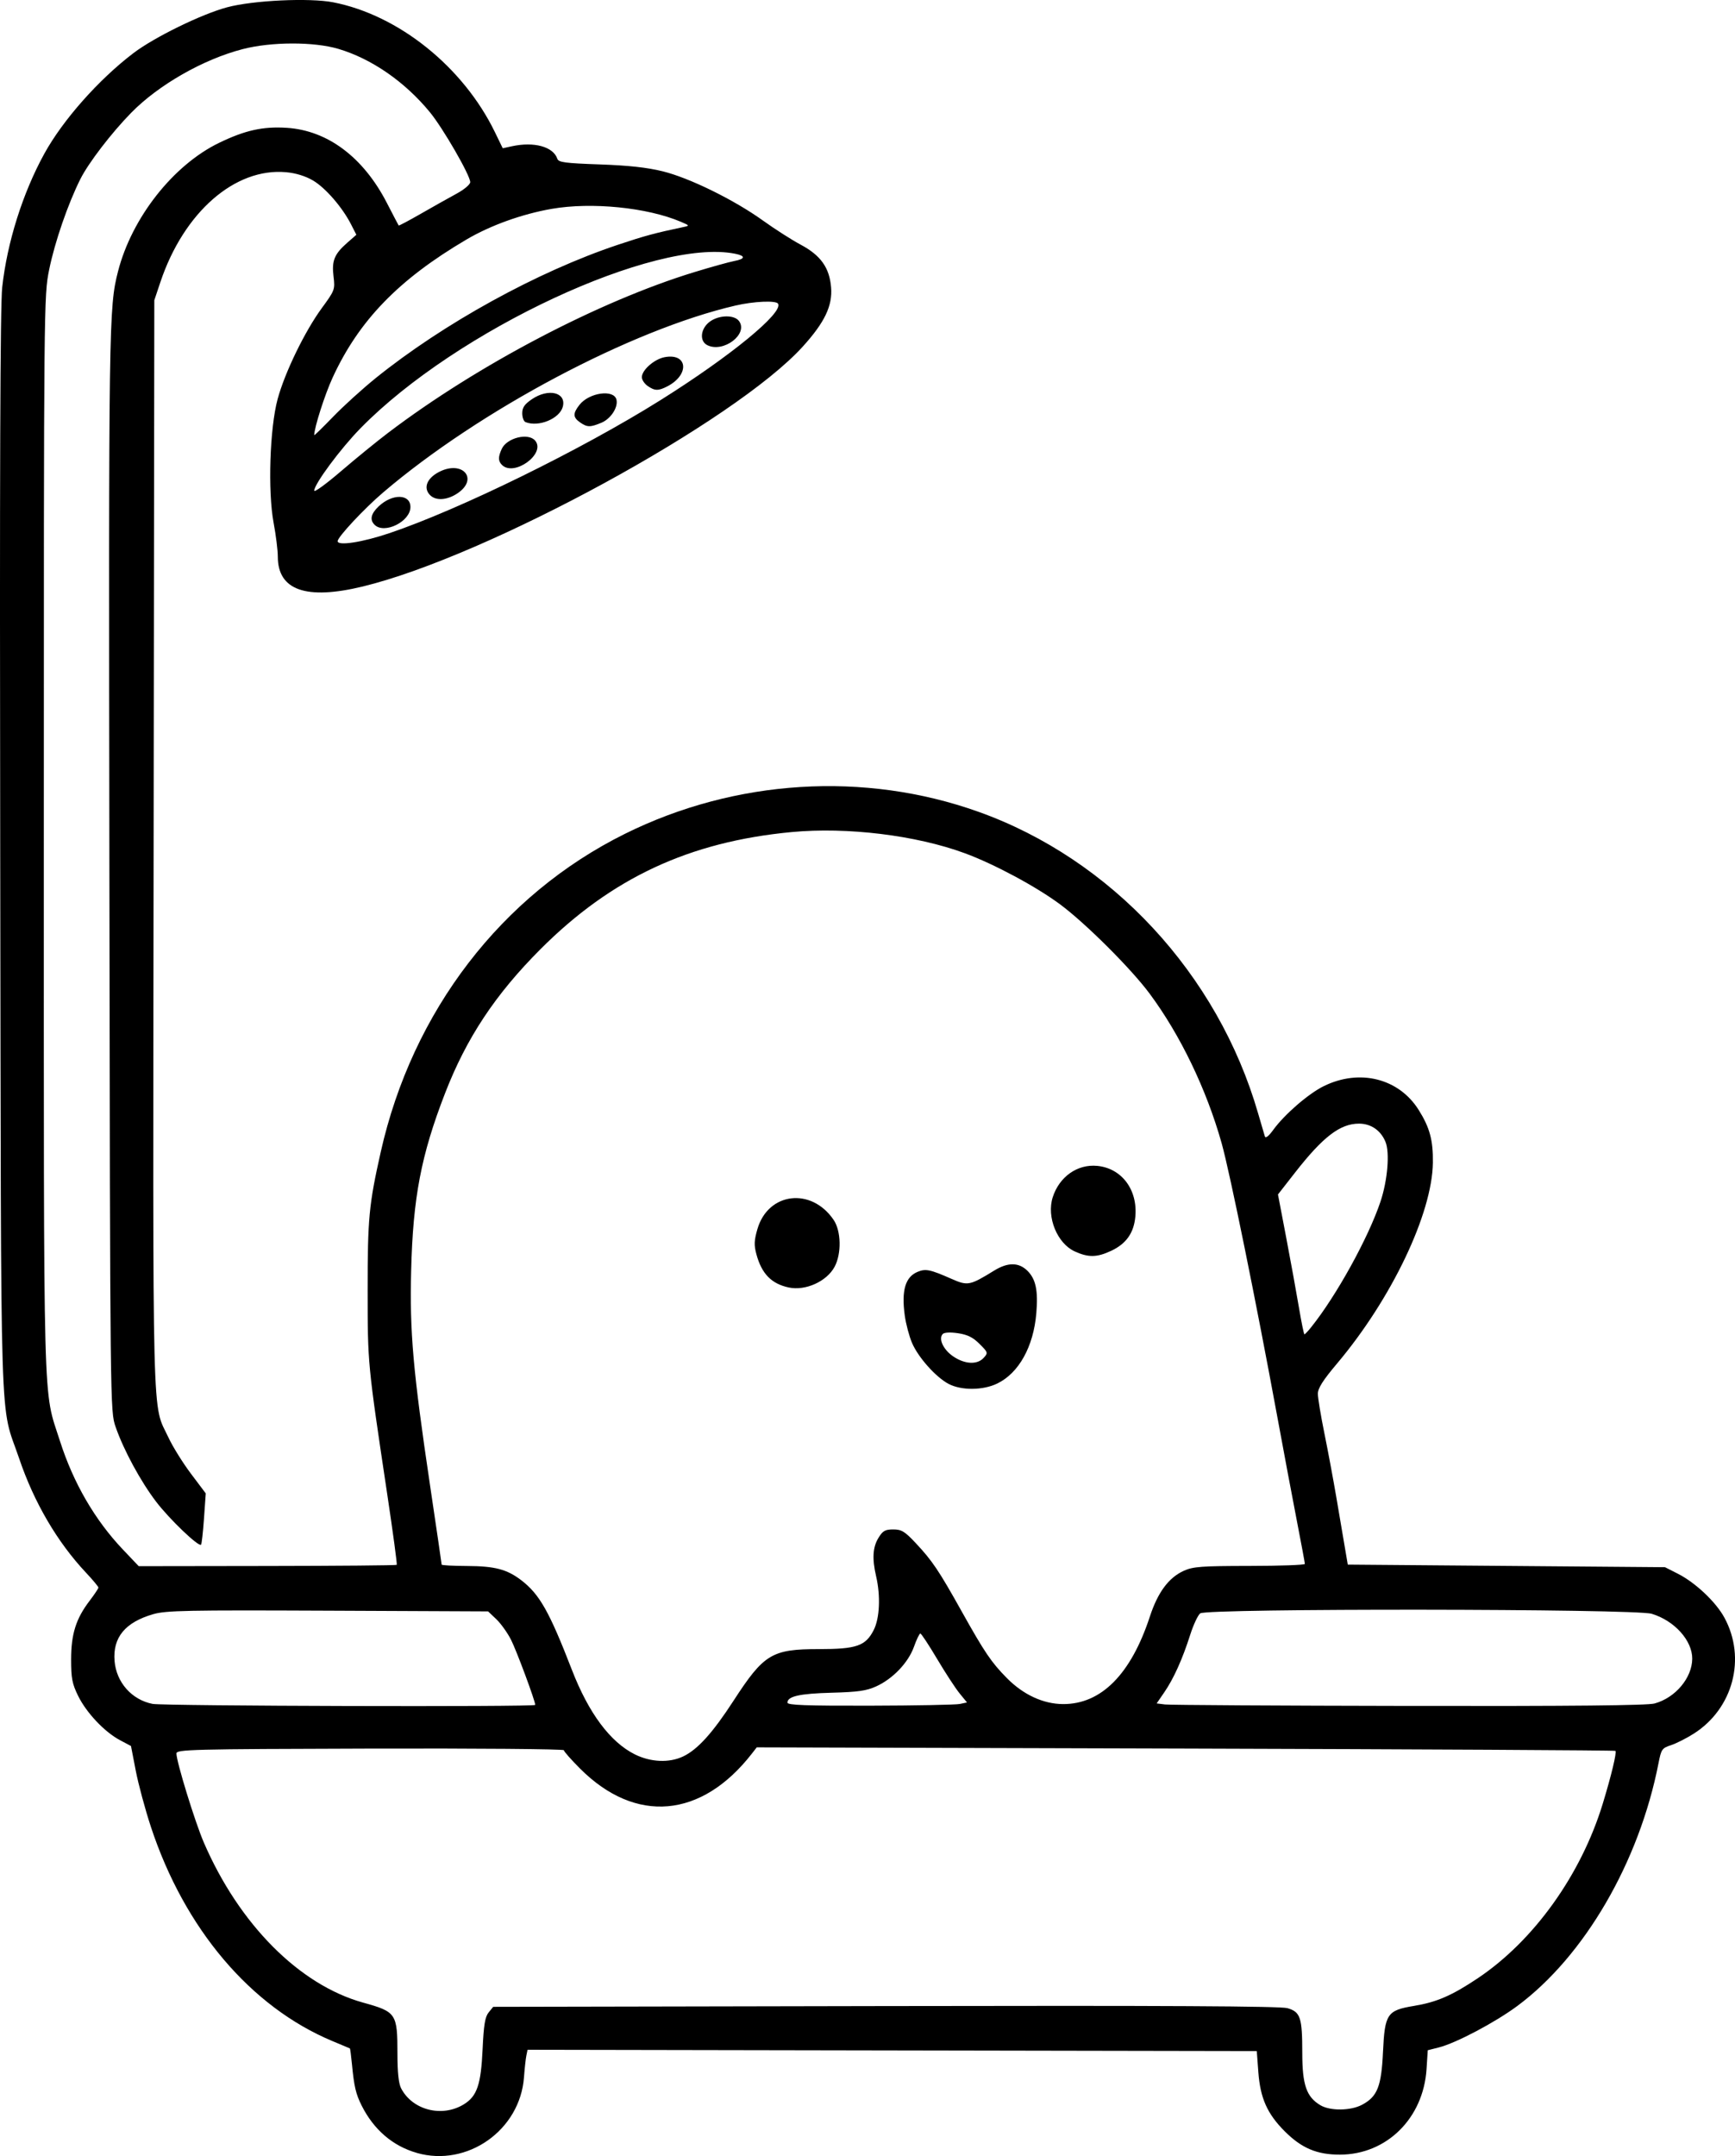 <?xml version="1.0" encoding="UTF-8" standalone="no"?>
<!-- Created with Inkscape (http://www.inkscape.org/) -->

<svg
   width="176.551mm"
   height="219.279mm"
   viewBox="0 0 176.551 219.279"
   version="1.1"
   id="svg1"
   xml:space="preserve"
   xmlns="http://www.w3.org/2000/svg"
   xmlns:svg="http://www.w3.org/2000/svg"><defs
     id="defs1" /><g
     id="layer1"
     transform="translate(-90.576,132.161)"><path
       style="fill:#000000"
       d="m 132.992,86.8 c -2.441,-0.695 -4.379,-2.355 -5.61,-4.803 -0.596,-1.185 -0.773,-1.936 -0.993,-4.221 -0.084,-0.866 -0.177,-1.587 -0.209,-1.603 -0.031,-0.015 -0.831,-0.351 -1.777,-0.746 -8.318,-3.473 -15.055,-11.422 -18.476,-21.8 -0.577,-1.752 -1.269,-4.316 -1.536,-5.698 l -0.486,-2.512 -1.12,-0.594 c -1.567,-0.831 -3.41,-2.779 -4.256,-4.498 -0.609,-1.236 -0.716,-1.794 -0.716,-3.704 0,-2.593 0.491,-4.151 1.88,-5.972 0.494,-0.647 0.898,-1.253 0.898,-1.347 0,-0.094 -0.571,-0.777 -1.268,-1.519 -2.916,-3.101 -5.284,-7.144 -6.792,-11.595 -2.016,-5.951 -1.835,-0.195 -1.932,-61.456 -0.062,-38.743 -0.002,-55.816 0.203,-57.679 0.501,-4.563 2.086,-9.588 4.283,-13.58 1.893,-3.439 5.549,-7.561 9.081,-10.241 2.129,-1.615 6.92,-3.956 9.522,-4.652 2.649,-0.709 8.388,-0.978 10.798,-0.506 6.662,1.303 13.231,6.577 16.454,13.209 l 0.794,1.634 0.926,-0.201 c 2.271,-0.493 4.211,0.04 4.63,1.272 0.123,0.362 0.792,0.451 4.306,0.573 2.915,0.101 4.834,0.311 6.409,0.699 2.745,0.677 7.283,2.906 10.234,5.028 1.191,0.856 2.902,1.949 3.802,2.429 2.048,1.092 2.941,2.341 3.107,4.35 0.155,1.87 -0.653,3.561 -2.875,6.013 -6.868,7.584 -32.106,21.338 -44.791,24.411 -5.75,1.393 -8.633,0.381 -8.635,-3.033 -5.4e-4,-0.644 -0.193,-2.191 -0.427,-3.44 -0.601,-3.202 -0.393,-9.638 0.407,-12.588 0.736,-2.715 2.767,-6.895 4.5,-9.26 1.319,-1.801 1.352,-1.889 1.19,-3.209 -0.197,-1.598 0.079,-2.277 1.391,-3.428 l 0.931,-0.817 -0.538,-1.054 c -0.889,-1.743 -2.609,-3.724 -3.878,-4.468 -0.767,-0.45 -1.747,-0.751 -2.736,-0.84 -5.203,-0.472 -10.406,4.074 -12.787,11.17 l -0.621,1.852 -0.07,55.409 c -0.077,60.945 -0.186,56.62 1.522,60.283 0.425,0.911 1.45,2.557 2.278,3.657 l 1.505,2 -0.179,2.548 c -0.099,1.401 -0.234,2.603 -0.301,2.67 -0.245,0.245 -3.205,-2.585 -4.56,-4.358 -1.591,-2.082 -3.326,-5.283 -4.134,-7.627 -0.553,-1.604 -0.553,-1.605 -0.632,-56.637 -0.08,-55.721 -0.058,-57.232 0.88,-60.884 1.402,-5.457 5.62,-10.815 10.29,-13.073 2.646,-1.279 4.458,-1.68 6.893,-1.523 4.143,0.266 7.777,2.991 10.166,7.623 0.636,1.233 1.18,2.272 1.209,2.31 0.029,0.038 1.054,-0.506 2.277,-1.208 1.224,-0.702 2.85,-1.615 3.614,-2.029 0.779,-0.422 1.389,-0.937 1.389,-1.173 0,-0.69 -2.766,-5.483 -4.103,-7.111 -2.542,-3.094 -5.93,-5.438 -9.309,-6.441 -2.495,-0.74 -6.827,-0.731 -9.738,0.022 -4.02,1.039 -8.57,3.636 -11.359,6.485 -2.007,2.05 -4.33,5.079 -5.158,6.725 -1.264,2.514 -2.606,6.406 -3.178,9.213 -0.54,2.651 -0.545,3.177 -0.545,57.44 0,60.354 -0.11,56.218 1.642,61.702 1.362,4.265 3.562,8.05 6.428,11.06 l 1.587,1.668 13.08,-0.019 c 7.194,-0.01 13.123,-0.062 13.176,-0.115 0.053,-0.053 -0.384,-3.295 -0.971,-7.205 -1.997,-13.314 -1.987,-13.201 -1.99,-20.735 -0.003,-7.299 0.13,-8.702 1.331,-14.045 3.221,-14.33 12.287,-26.138 24.852,-32.366 11.219,-5.562 24.357,-6.381 35.961,-2.244 13.533,4.825 24.363,16.493 28.464,30.664 0.316,1.091 0.626,2.148 0.689,2.349 0.074,0.234 0.38,-0.002 0.859,-0.661 1.141,-1.572 3.589,-3.688 5.15,-4.452 3.644,-1.783 7.624,-0.783 9.642,2.423 1.129,1.794 1.48,3.092 1.449,5.369 -0.069,5.185 -4.21,13.858 -9.756,20.433 -1.437,1.704 -1.948,2.509 -1.948,3.072 0,0.42 0.298,2.225 0.662,4.012 0.364,1.787 0.917,4.75 1.229,6.585 0.312,1.835 0.699,4.11 0.86,5.056 l 0.293,1.72 16.14,0.132 16.14,0.132 1.304,0.661 c 1.794,0.91 3.866,2.863 4.739,4.467 2.246,4.126 0.892,9.25 -3.117,11.801 -0.736,0.468 -1.778,0.995 -2.315,1.171 -0.915,0.299 -0.995,0.414 -1.27,1.825 -1.959,10.045 -7.533,19.627 -14.364,24.696 -2.261,1.677 -6.248,3.783 -8,4.224 l -1.119,0.282 -0.123,1.91 c -0.321,5.006 -4.056,8.699 -8.808,8.709 -2.345,0.005 -3.906,-0.655 -5.63,-2.38 -1.77,-1.772 -2.481,-3.365 -2.677,-6 l -0.16,-2.153 -37.103,-0.067 -37.103,-0.067 -0.122,0.596 c -0.067,0.328 -0.175,1.32 -0.241,2.205 -0.398,5.375 -5.76,9.158 -10.904,7.692 z m 4.8,-4.951 c 1.329,-0.822 1.727,-1.996 1.892,-5.589 0.114,-2.474 0.248,-3.291 0.612,-3.741 l 0.466,-0.575 39.909,-0.078 c 28.423,-0.056 40.198,0.006 40.913,0.213 1.322,0.383 1.509,0.946 1.509,4.543 0,3.266 0.426,4.492 1.852,5.334 0.999,0.59 3.083,0.564 4.238,-0.054 1.557,-0.833 1.96,-1.853 2.125,-5.386 0.181,-3.862 0.418,-4.215 3.148,-4.665 2.317,-0.383 3.853,-1.048 6.494,-2.814 5.703,-3.813 10.507,-10.518 12.716,-17.743 0.868,-2.839 1.443,-5.233 1.293,-5.382 -0.06,-0.06 -19.744,-0.165 -43.743,-0.234 l -43.634,-0.125 -0.489,0.628 c -5.132,6.598 -11.838,7.187 -17.488,1.536 -0.91,-0.91 -1.654,-1.752 -1.654,-1.872 0,-0.12 -8.87,-0.194 -19.711,-0.165 -18.311,0.05 -19.711,0.086 -19.711,0.501 0,0.836 1.889,6.969 2.785,9.044 3.597,8.329 9.732,14.494 16.209,16.289 3.383,0.938 3.496,1.106 3.496,5.223 0,1.858 0.122,3.01 0.37,3.489 1.155,2.233 4.177,2.999 6.403,1.624 z m 22.292,-35.367 c 1.475,-0.698 3.005,-2.389 5.142,-5.68 3.083,-4.749 3.896,-5.24 8.674,-5.24 3.839,0 4.756,-0.318 5.581,-1.936 0.611,-1.197 0.713,-3.464 0.247,-5.473 -0.415,-1.789 -0.345,-2.948 0.237,-3.903 0.44,-0.722 0.682,-0.86 1.507,-0.86 0.843,0 1.167,0.197 2.283,1.385 1.684,1.793 2.353,2.787 4.68,6.95 2.339,4.183 3.026,5.196 4.615,6.8 1.667,1.683 3.695,2.618 5.696,2.628 3.887,0.019 6.915,-3.032 8.841,-8.908 0.807,-2.461 1.912,-3.951 3.451,-4.649 0.938,-0.426 1.803,-0.49 6.699,-0.495 3.092,-0.003 5.621,-0.095 5.62,-0.204 -0.001,-0.109 -0.361,-2.044 -0.799,-4.299 -0.439,-2.256 -1.334,-7.018 -1.99,-10.583 -2.172,-11.803 -4.851,-24.961 -5.682,-27.914 -1.543,-5.48 -4.209,-11.01 -7.334,-15.214 -1.893,-2.547 -6.506,-7.143 -9.098,-9.067 -2.45,-1.818 -6.723,-4.109 -9.72,-5.21 -4.963,-1.824 -11.966,-2.677 -17.602,-2.145 -10.421,0.984 -18.325,4.669 -25.564,11.917 -4.598,4.603 -7.531,9.034 -9.714,14.674 -2.43,6.277 -3.254,10.589 -3.44,18.01 -0.157,6.265 0.189,10.197 1.931,21.898 0.645,4.331 1.172,7.933 1.172,8.004 0,0.071 1.161,0.134 2.58,0.14 2.826,0.013 4.06,0.335 5.507,1.438 1.871,1.427 2.866,3.185 5.17,9.133 1.701,4.393 3.899,7.341 6.401,8.588 1.61,0.802 3.494,0.885 4.909,0.214 z M 187.097,8.585 c -1.293,-0.684 -3.081,-2.688 -3.714,-4.163 -0.289,-0.675 -0.622,-1.931 -0.74,-2.792 -0.348,-2.547 0.056,-3.92 1.308,-4.438 0.818,-0.339 1.276,-0.244 3.452,0.715 1.646,0.725 1.86,0.683 4.337,-0.842 1.399,-0.862 2.515,-0.851 3.397,0.031 0.845,0.845 1.085,2.004 0.893,4.303 -0.285,3.401 -1.78,6.09 -3.976,7.153 -1.457,0.705 -3.658,0.72 -4.957,0.033 z m 3.578,-2.647 c 0.457,-0.505 0.444,-0.55 -0.422,-1.415 -0.665,-0.665 -1.223,-0.943 -2.183,-1.087 -0.78,-0.117 -1.394,-0.088 -1.555,0.073 -0.473,0.473 0.046,1.596 1.056,2.282 1.187,0.807 2.452,0.867 3.103,0.147 z m -19.837,-7.155 c -1.766,-0.377 -2.758,-1.398 -3.294,-3.388 -0.249,-0.925 -0.229,-1.402 0.106,-2.554 1.088,-3.741 5.482,-4.272 7.753,-0.936 0.769,1.13 0.818,3.43 0.102,4.769 -0.8,1.495 -2.963,2.473 -4.666,2.109 z m 29.104,-3.667 c -1.792,-0.819 -2.885,-3.5 -2.243,-5.507 0.668,-2.09 2.508,-3.389 4.525,-3.195 2.501,0.24 4.144,2.438 3.88,5.19 -0.158,1.644 -0.933,2.734 -2.45,3.447 -1.452,0.682 -2.326,0.698 -3.711,0.065 z M 145.041,41.241 c 0,-0.411 -1.905,-5.535 -2.47,-6.642 -0.361,-0.707 -1.032,-1.642 -1.491,-2.079 l -0.836,-0.794 -16.299,-0.072 c -14.345,-0.063 -16.476,-0.021 -17.776,0.354 -2.857,0.825 -4.133,2.371 -3.934,4.769 0.18,2.171 1.755,3.945 3.868,4.356 1.121,0.218 38.937,0.322 38.937,0.106 z m 43.2,-0.099 0.735,-0.155 -0.756,-0.926 c -0.416,-0.509 -1.446,-2.087 -2.289,-3.506 -0.843,-1.419 -1.609,-2.58 -1.702,-2.58 -0.093,0 -0.384,0.603 -0.646,1.34 -0.573,1.614 -2.142,3.262 -3.842,4.036 -0.995,0.453 -1.862,0.576 -4.537,0.647 -3.258,0.086 -4.498,0.364 -4.498,1.009 0,0.254 1.884,0.324 8.401,0.309 4.62,-0.011 8.731,-0.089 9.135,-0.174 z m 70.703,-0.05 c 2.114,-0.577 3.815,-2.597 3.831,-4.547 0.015,-1.854 -1.812,-3.88 -4.125,-4.576 -1.73,-0.521 -45.265,-0.562 -45.94,-0.044 -0.237,0.182 -0.696,1.164 -1.021,2.183 -0.788,2.474 -1.685,4.464 -2.633,5.842 l -0.781,1.136 0.861,0.107 c 0.474,0.059 11.636,0.125 24.806,0.148 16.615,0.028 24.269,-0.048 25.003,-0.248 z M 223.981,2.844 c 2.568,-3.191 5.834,-9.1 7.069,-12.789 0.726,-2.169 0.962,-4.993 0.509,-6.087 -0.484,-1.169 -1.476,-1.85 -2.694,-1.85 -1.917,0 -3.662,1.336 -6.512,4.985 l -1.732,2.218 0.84,4.402 c 0.462,2.421 1.045,5.622 1.296,7.114 0.251,1.492 0.501,2.712 0.557,2.712 0.055,0 0.356,-0.317 0.668,-0.705 z M 130.207,-77.937 c 7.161,-2.419 19.549,-8.495 27.581,-13.529 7.112,-4.457 12.526,-8.897 11.962,-9.81 -0.211,-0.342 -2.463,-0.242 -4.335,0.192 -10.613,2.462 -26.028,10.636 -35.851,19.008 -1.936,1.65 -4.63,4.534 -4.63,4.956 0,0.503 2.519,0.113 5.274,-0.818 z m -1.517,-0.853 c -0.507,-0.507 -0.372,-1.119 0.41,-1.863 1.39,-1.322 3.241,-1.289 3.241,0.058 0,1.481 -2.66,2.796 -3.651,1.805 z m 5.655,-3.009 c -0.722,-0.722 -0.342,-1.716 0.902,-2.36 2.392,-1.237 4.073,0.699 1.884,2.171 -1.046,0.703 -2.194,0.781 -2.786,0.189 z m 7.31,-3.077 c -0.395,-0.395 -0.401,-0.798 -0.024,-1.625 0.517,-1.135 2.713,-1.676 3.408,-0.839 1.102,1.327 -2.152,3.696 -3.384,2.464 z m 7.943,-4.328 c -0.727,-0.51 -0.74,-0.911 -0.055,-1.782 0.99,-1.258 3.519,-1.606 3.766,-0.518 0.177,0.78 -0.583,1.94 -1.53,2.336 -1.142,0.477 -1.456,0.472 -2.181,-0.036 z m -5.549,-0.028 c -0.182,-0.073 -0.331,-0.476 -0.331,-0.896 0,-0.584 0.231,-0.919 0.987,-1.433 1.673,-1.137 3.509,-0.698 3.145,0.751 -0.307,1.225 -2.461,2.119 -3.802,1.578 z m 12.428,-3.676 c -0.323,-0.227 -0.588,-0.627 -0.588,-0.89 0,-0.727 1.268,-1.839 2.322,-2.037 2.357,-0.442 2.561,1.785 0.272,2.969 -0.915,0.473 -1.281,0.465 -2.005,-0.042 z m 6.079,-4.145 c -0.832,-0.409 -0.703,-1.686 0.242,-2.388 0.931,-0.692 2.498,-0.725 2.982,-0.064 0.965,1.32 -1.583,3.258 -3.224,2.452 z m -32.464,8.896 c 9.079,-6.884 21.45,-13.37 31.151,-16.331 1.708,-0.521 3.524,-1.026 4.035,-1.122 1.151,-0.216 1.194,-0.526 0.103,-0.744 -8.148,-1.63 -28.335,7.767 -38.113,17.74 -2.037,2.078 -4.717,5.69 -4.717,6.359 0,0.197 1.22,-0.69 2.712,-1.97 1.492,-1.28 3.664,-3.05 4.829,-3.932 z m -1.306,-5.533 c 6.928,-5.584 16.467,-10.834 24.659,-13.573 2.729,-0.912 3.788,-1.199 6.677,-1.807 0.643,-0.135 0.636,-0.15 -0.265,-0.534 -3.413,-1.456 -9.09,-2.023 -13.148,-1.314 -3.02,0.528 -6.222,1.679 -8.664,3.117 -6.888,4.052 -10.939,8.227 -13.616,14.033 -0.796,1.725 -1.877,5.103 -1.877,5.863 0,0.064 0.863,-0.777 1.918,-1.867 1.055,-1.091 2.998,-2.853 4.317,-3.917 z"
       id="path26" /></g></svg>
